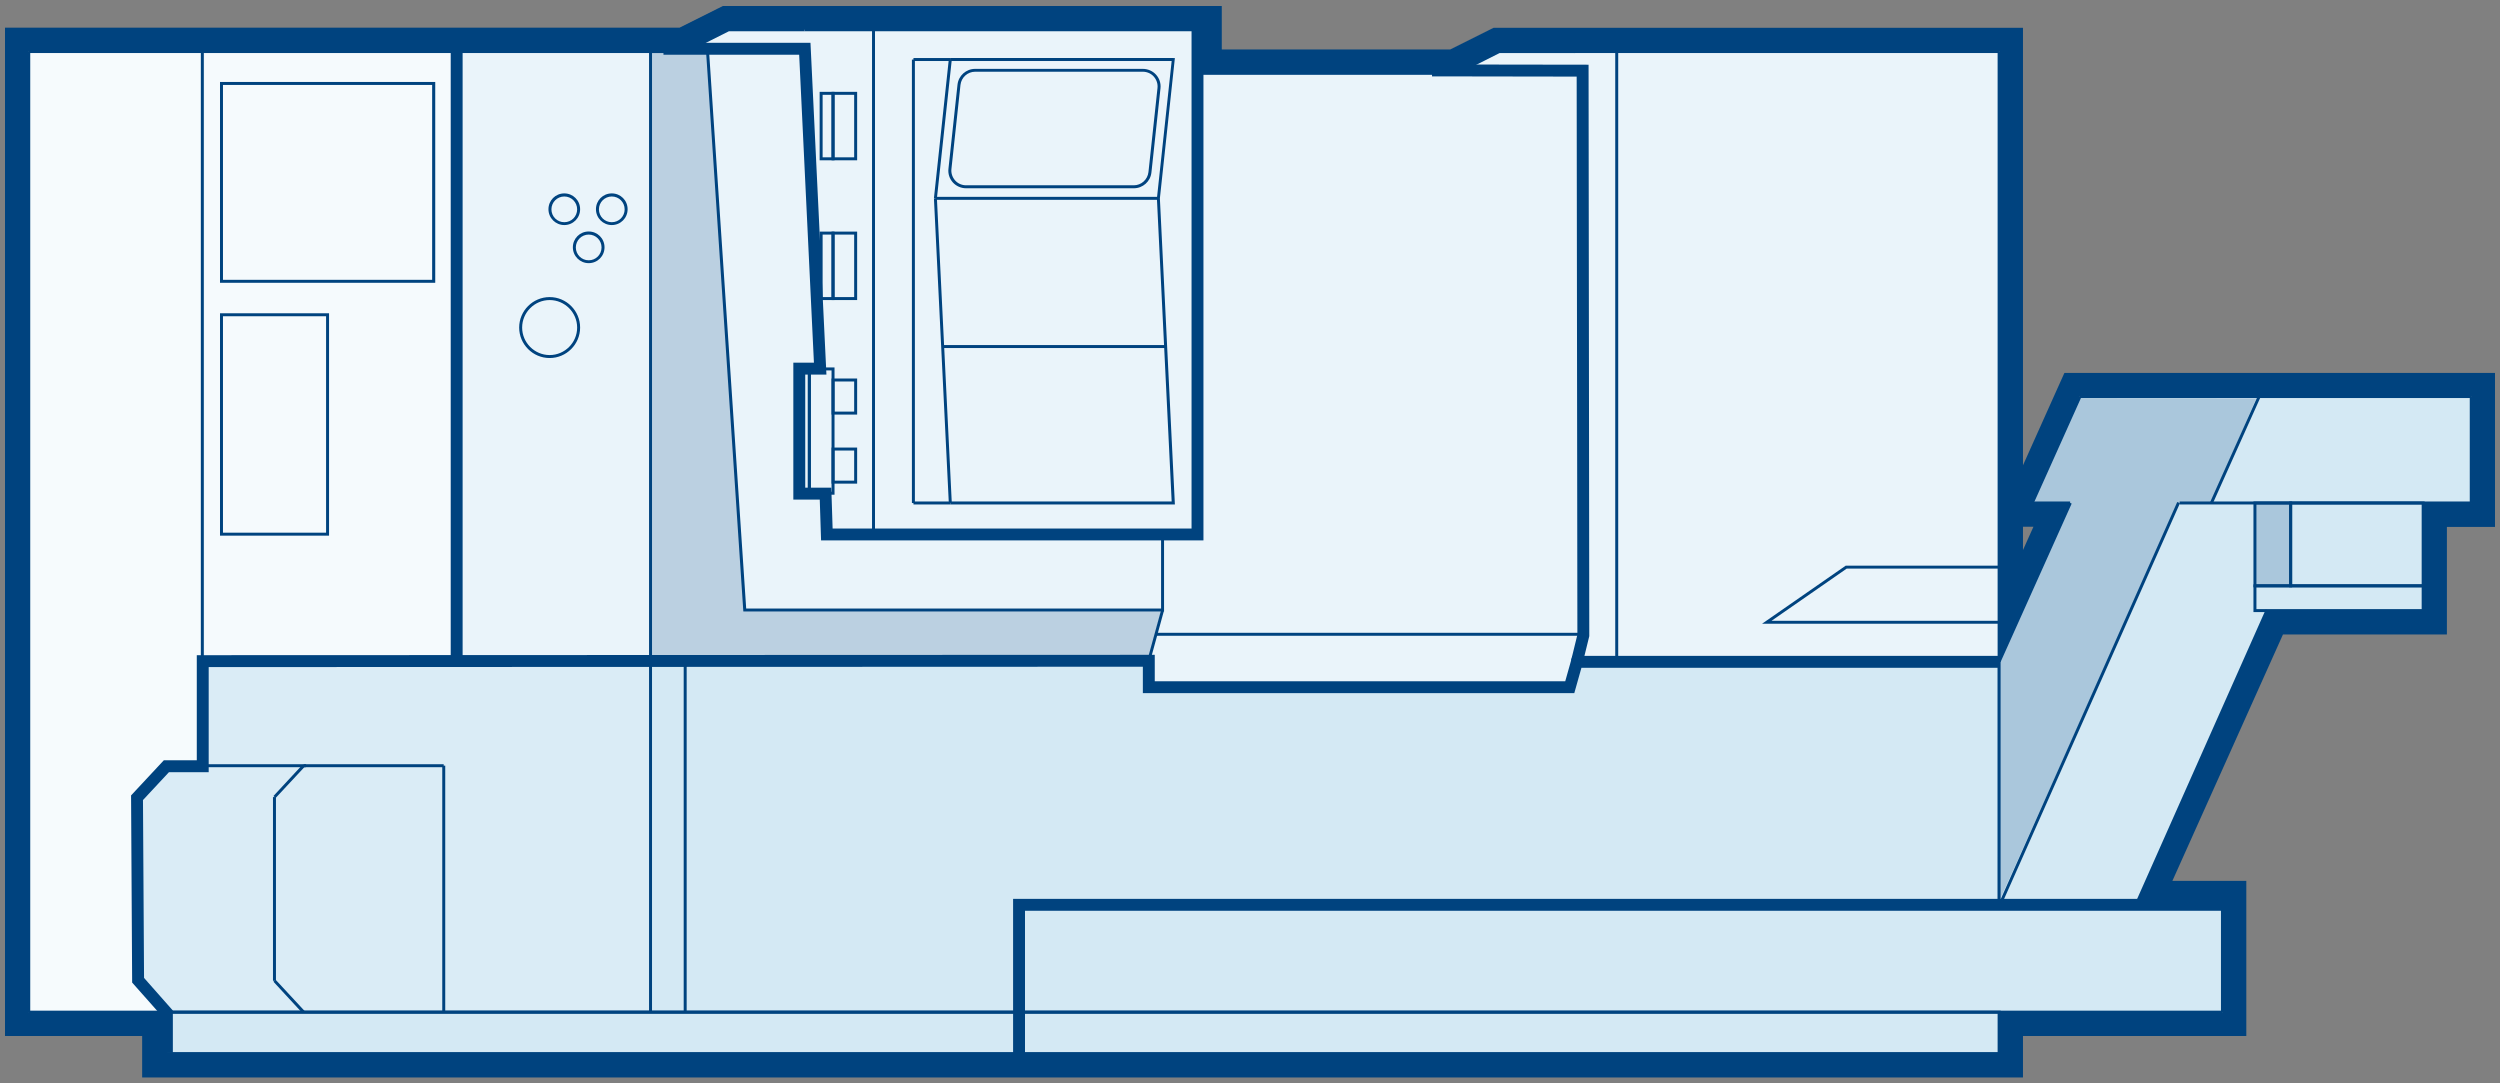 <svg width="210" height="91" viewBox="0 0 210 91" fill="none" xmlns="http://www.w3.org/2000/svg">
<rect x="0" y="0" width="210" height="91" fill="#808080" stroke="none"/>
<g clip-path="url(#clip0_196_2641)">
<path d="M100.63 2.505V6.155H122.29L125.93 4.325H167.92V55.565V55.535L173.89 42.245H170.69L174.7 33.305H207.58V42.245H203.54V51.275H190.47L179.38 75.975H186.68V85.005H167.92V88.485H13.94V85.005H2.42V4.335H57.55L61.19 2.505H100.63ZM102.63 0.505H60.72L60.3 0.715L57.08 2.325H0.42V87.025H11.94V90.505H169.93V87.025H188.69V73.995H182.48L191.77 53.295H205.54V44.265H209.58V31.325H174.7H173.41L172.88 32.505L169.93 39.085V2.335H125.46L125.04 2.545L121.82 4.155H102.63V0.505ZM169.93 44.245H170.81L169.93 46.205V44.245Z" fill="#00437F"/>
<path d="M13.94 88.495V85.025H2.42V4.335H38.68H54.65H57.55L61.2 2.505H67.57H73.37H100.63V6.155H122.19H122.29L125.94 4.335H132.24H167.93V55.565H167.92L173.9 42.245H170.69L174.71 33.315H207.58V42.255H203.55V49.215V51.285H190.48L179.39 75.985H186.69V85.025H167.93V88.495H13.94Z" fill="#D4E9F4"/>
<g opacity="0.5">
<path d="M167.92 55.565L167.93 4.335H132.24H125.94L122.29 6.155H122.19H100.63V2.505H73.37H67.57H61.2L57.55 4.335H54.65H38.68H17.16V55.495H96.45V57.725H131.79L132.39 55.555L167.92 55.565Z" fill="white"/>
</g>
<g opacity="0.5">
<path d="M38.7 4.375H16.96V55.685H38.7V4.375Z" fill="white"/>
</g>
<g opacity="0.8">
<path d="M2.51 84.915L13.94 85.025L11.49 82.385V66.955L13.94 64.315L16.96 64.305V4.375H2.51V84.915Z" fill="white"/>
</g>
<g opacity="0.15">
<path d="M16.99 55.555L54.61 55.565L54.69 84.855L13.94 85.025L11.49 82.385V66.955L13.94 64.315L16.96 64.305L16.99 55.555Z" fill="white"/>
</g>
<g opacity="0.2">
<path d="M192.49 42.315H189.41V49.175H192.49V42.315Z" fill="#00437F"/>
</g>
<g opacity="0.2">
<path d="M174.56 33.445L170.55 42.375H173.75L167.77 55.695L167.76 76.085L183 42.265H185.73L189.52 33.475L174.56 33.445Z" fill="#00437F"/>
</g>
<g opacity="0.2">
<path d="M54.65 4.335L59.41 4.165L62.62 51.205H97.56L96.45 55.495L54.61 55.565L54.65 4.335Z" fill="#00437F"/>
</g>
<path d="M100.76 44.995H73.25V2.375H100.76V44.995ZM73.5 44.745H100.51V2.625H73.5V44.745Z" fill="#00437F"/>
<path d="M98.69 42.375H79.83V42.125H98.42L97.18 16.665L98.42 5.125H79.83V4.875H98.69L97.43 16.665L98.69 42.375Z" fill="#00437F"/>
<path d="M79.7 42.255L78.45 16.665L78.7 16.655L79.95 42.245L79.7 42.255Z" fill="#00437F"/>
<path d="M78.7 16.665L78.45 16.645L79.7 4.985L79.95 5.015L78.7 16.665Z" fill="#00437F"/>
<path d="M97.31 16.535H78.58V16.785H97.31V16.535Z" fill="#00437F"/>
<path d="M79.83 4.875H76.73V5.125H79.83V4.875Z" fill="#00437F"/>
<path d="M79.83 42.125H76.73V42.375H79.83V42.125Z" fill="#00437F"/>
<path d="M76.85 5.005H76.6V42.255H76.85V5.005Z" fill="#00437F"/>
<path d="M98.56 4.875H79.83V5.125H98.56V4.875Z" fill="#00437F"/>
<path d="M95.24 15.815H81.15C80.73 15.815 80.32 15.635 80.04 15.325C79.76 15.015 79.62 14.595 79.67 14.175L80.43 7.115C80.51 6.355 81.15 5.785 81.91 5.785H96C96.42 5.785 96.83 5.965 97.11 6.275C97.39 6.585 97.53 7.005 97.48 7.425L96.72 14.485C96.64 15.245 96 15.815 95.24 15.815ZM81.91 6.025C81.28 6.025 80.75 6.505 80.68 7.135L79.92 14.195C79.88 14.545 80 14.895 80.23 15.155C80.46 15.415 80.8 15.565 81.15 15.565H95.24C95.87 15.565 96.4 15.085 96.47 14.455L97.23 7.395C97.27 7.045 97.15 6.695 96.92 6.435C96.69 6.175 96.35 6.025 96 6.025H81.91Z" fill="#00437F"/>
<path d="M97.89 28.985H79.2V29.235H97.89V28.985Z" fill="#00437F"/>
<path d="M73.37 44.995H69.42L69.25 41.435L69.5 41.425L69.66 44.745H73.37V44.995Z" fill="#00437F"/>
<path d="M67.784 4.326L67.534 4.338L68.772 30.999L69.022 30.987L67.784 4.326Z" fill="#00437F"/>
<path d="M73.37 2.375H67.57V2.625H73.37V2.375Z" fill="#00437F"/>
<path d="M68.11 41.555H67.06V30.865H68.11V41.555ZM67.31 41.305H67.86V31.115H67.31V41.305Z" fill="#00437F"/>
<path d="M70.1 41.555H67.86V30.865H70.1V41.555ZM68.11 41.305H69.85V31.115H68.11V41.305Z" fill="#00437F"/>
<path d="M72 34.825H69.85V31.795H72V34.825ZM70.1 34.575H71.75V32.045H70.1V34.575Z" fill="#00437F"/>
<path d="M72 25.205H69.85V19.455H72V25.205ZM70.1 24.955H71.75V19.705H70.1V24.955Z" fill="#00437F"/>
<path d="M72 40.625H69.85V37.595H72V40.625ZM70.1 40.375H71.75V37.845H70.1V40.375Z" fill="#00437F"/>
<path d="M70.1 25.205H68.85V19.455H70.1V25.205ZM69.1 24.955H69.85V19.705H69.1V24.955Z" fill="#00437F"/>
<path d="M72 13.465H69.85V7.715H72V13.465ZM70.1 13.215H71.75V7.965H70.1V13.215Z" fill="#00437F"/>
<path d="M70.1 13.465H68.85V7.715H70.1V13.465ZM69.1 13.215H69.85V7.965H69.1V13.215Z" fill="#00437F"/>
<path d="M97.78 51.365H62.44L59.3 4.205H67.65V4.455H59.57L62.68 51.115H97.53V44.875H97.78V51.365Z" fill="#00437F"/>
<path d="M57.61 4.445L57.5 4.225L61.2 2.375H67.57V2.625H61.23L57.61 4.445Z" fill="#00437F"/>
<path d="M122.35 6.275L122.24 6.045L125.94 4.205H132.31V4.455H125.97L122.35 6.275Z" fill="#00437F"/>
<path d="M96.57 55.695H54.52V4.205H59.43V4.455H54.77V55.445H96.38L97.54 51.215L97.78 51.275L96.57 55.695Z" fill="#00437F"/>
<path d="M54.65 55.695H38.55V4.205H54.65V4.455H38.8V55.445H54.65V55.695Z" fill="#00437F"/>
<path d="M38.68 4.205H2.42V4.455H38.68V4.205Z" fill="#00437F"/>
<path d="M167.93 55.445H132.39V55.695H167.93V55.445Z" fill="#00437F"/>
<path d="M167.93 4.205H132.24V4.455H167.93V4.205Z" fill="#00437F"/>
<path d="M38.68 55.445H17V55.695H38.68V55.445Z" fill="#00437F"/>
<path d="M17.12 4.335H16.87V55.575H17.12V4.335Z" fill="#00437F"/>
<path d="M2.54 4.335H2.29V85.025H2.54V4.335Z" fill="#00437F"/>
<path d="M36.55 23.755H18.48V6.885H36.56V23.755H36.55ZM18.72 23.505H36.3V7.135H18.73V23.505H18.72Z" fill="#00437F"/>
<path d="M27.64 44.995H18.48V26.315H27.64V44.995ZM18.73 44.745H27.39V26.565H18.73V44.745Z" fill="#00437F"/>
<path d="M46.17 30.075C44.76 30.075 43.61 28.925 43.61 27.515C43.61 26.105 44.76 24.955 46.17 24.955C47.58 24.955 48.73 26.105 48.73 27.515C48.73 28.925 47.58 30.075 46.17 30.075ZM46.17 25.205C44.9 25.205 43.86 26.245 43.86 27.515C43.86 28.785 44.9 29.825 46.17 29.825C47.44 29.825 48.48 28.785 48.48 27.515C48.48 26.245 47.44 25.205 46.17 25.205Z" fill="#00437F"/>
<path d="M49.45 22.105C48.72 22.105 48.12 21.515 48.12 20.775C48.12 20.035 48.71 19.445 49.45 19.445C50.19 19.445 50.78 20.035 50.78 20.775C50.78 21.515 50.19 22.105 49.45 22.105ZM49.45 19.705C48.86 19.705 48.37 20.185 48.37 20.785C48.37 21.385 48.85 21.865 49.45 21.865C50.05 21.865 50.53 21.385 50.53 20.785C50.53 20.185 50.05 19.705 49.45 19.705Z" fill="#00437F"/>
<path d="M51.39 18.905C50.66 18.905 50.06 18.315 50.06 17.575C50.06 16.835 50.65 16.245 51.39 16.245C52.13 16.245 52.72 16.835 52.72 17.575C52.72 18.315 52.13 18.905 51.39 18.905ZM51.39 16.505C50.8 16.505 50.31 16.985 50.31 17.585C50.31 18.185 50.79 18.665 51.39 18.665C51.99 18.665 52.47 18.185 52.47 17.585C52.47 16.985 51.99 16.505 51.39 16.505Z" fill="#00437F"/>
<path d="M47.4 18.905C46.67 18.905 46.07 18.315 46.07 17.575C46.07 16.835 46.66 16.245 47.4 16.245C48.14 16.245 48.73 16.835 48.73 17.575C48.73 18.315 48.14 18.905 47.4 18.905ZM47.4 16.505C46.81 16.505 46.32 16.985 46.32 17.585C46.32 18.185 46.8 18.665 47.4 18.665C48 18.665 48.48 18.185 48.48 17.585C48.48 16.985 48 16.505 47.4 16.505Z" fill="#00437F"/>
<path d="M54.77 55.575H54.52V85.025H54.77V55.575Z" fill="#00437F"/>
<path d="M57.68 55.575H57.43V85.025H57.68V55.575Z" fill="#00437F"/>
<path d="M186.69 84.895H2.42V85.145H186.69V84.895Z" fill="#00437F"/>
<path d="M186.69 75.865H85.67V76.115H186.69V75.865Z" fill="#00437F"/>
<path d="M207.59 33.185H174.71V33.435H207.59V33.185Z" fill="#00437F"/>
<path d="M207.59 42.125H183.09V42.375H207.59V42.125Z" fill="#00437F"/>
<path d="M173.89 42.125H170.69V42.375H173.89V42.125Z" fill="#00437F"/>
<path d="M17.12 55.575H16.87V64.315H17.12V55.575Z" fill="#00437F"/>
<path d="M37.4 64.315H37.15V85.015H37.4V64.315Z" fill="#00437F"/>
<path d="M37.27 64.195H25.5V64.445H37.27V64.195Z" fill="#00437F"/>
<path d="M11.58 67.035L11.4 66.865L13.85 64.235L14.03 64.405L11.58 67.035Z" fill="#00437F"/>
<path d="M23.18 66.955H22.93V82.385H23.18V66.955Z" fill="#00437F"/>
<path d="M25.71 64.195H13.94V64.445H25.71V64.195Z" fill="#00437F"/>
<path d="M23.15 67.035L22.97 66.865L25.41 64.235L25.6 64.405L23.15 67.035Z" fill="#00437F"/>
<path d="M11.62 66.955H11.37V82.385H11.62V66.955Z" fill="#00437F"/>
<path d="M25.41 85.105L22.97 82.465L23.15 82.295L25.6 84.935L25.41 85.105Z" fill="#00437F"/>
<path d="M13.85 85.105L11.4 82.465L11.58 82.295L14.03 84.935L13.85 85.105Z" fill="#00437F"/>
<path d="M133.1 53.285H132.85V6.285H100.63V6.035H133.1V53.285Z" fill="#00437F"/>
<path d="M132.98 53.155H97.09V53.405H132.98V53.155Z" fill="#00437F"/>
<path d="M131.92 57.775L131.67 57.705L132.86 53.255L133.1 53.315L131.92 57.775Z" fill="#00437F"/>
<path d="M131.8 57.865H96.35V55.575H96.6V57.615H131.8V57.865Z" fill="#00437F"/>
<path d="M168.05 4.335H167.8V75.985H168.05V4.335Z" fill="#00437F"/>
<path d="M135.93 4.335H135.68V55.515H135.93V4.335Z" fill="#00437F"/>
<path d="M167.93 52.395H148.01L155.04 47.515H167.93V47.765H155.12L148.81 52.145H167.93V52.395Z" fill="#00437F"/>
<path d="M85.8 75.985H85.55V85.015H85.8V75.985Z" fill="#00437F"/>
<path d="M186.81 75.985H186.56V85.015H186.81V75.985Z" fill="#00437F"/>
<path d="M190.322 51.2L179.325 75.947L179.554 76.048L190.551 51.302L190.322 51.2Z" fill="#00437F"/>
<path d="M189.655 33.259L185.642 42.2L185.871 42.302L189.883 33.361L189.655 33.259Z" fill="#00437F"/>
<path d="M174.599 33.269L170.586 42.209L170.814 42.312L174.827 33.371L174.599 33.269Z" fill="#00437F"/>
<path d="M182.888 42.168L167.871 75.961L168.099 76.063L183.117 42.269L182.888 42.168Z" fill="#00437F"/>
<path d="M173.793 42.199L167.815 55.519L168.043 55.621L174.021 42.301L173.793 42.199Z" fill="#00437F"/>
<path d="M207.71 33.315H207.46V42.255H207.71V33.315Z" fill="#00437F"/>
<path d="M203.67 49.335H192.29V42.125H203.67V49.335ZM192.54 49.085H203.42V42.375H192.54V49.085Z" fill="#00437F"/>
<path d="M168.05 88.625H85.55V84.895H168.06V88.625H168.05ZM85.79 88.375H167.8V85.145H85.8V88.375H85.79Z" fill="#00437F"/>
<path d="M192.54 49.335H189.29V42.125H192.54V49.335ZM189.54 49.085H192.29V42.375H189.54V49.085Z" fill="#00437F"/>
<path d="M203.67 51.415H189.29V49.085H203.67V51.415ZM189.54 51.165H203.42V49.335H189.54V51.165Z" fill="#00437F"/>
<path d="M85.8 88.625H13.81V84.895H85.8V88.625ZM14.07 88.375H85.55V85.145H14.06V88.375H14.07Z" fill="#00437F"/>
<path d="M86.1 88.925H85.1V75.505H187.17V76.505H86.1V88.925Z" fill="#00437F"/>
<path d="M14.52 88.435H13.52V85.265L11.1 82.535L11.01 66.815L13.76 63.865H16.53V55.035L97 55.005V57.225H131.48L132.08 55.095H167.92V56.095H132.84L132.24 58.225H96V56.005L17.53 56.035V64.865H14.19L12.01 67.205L12.1 82.145L14.52 84.885V88.435Z" fill="#00437F"/>
<path d="M101.09 45.395H68.97L68.86 41.965H66.64V30.465H68.37L67.13 4.595H55.73V3.595H68.08L69.42 31.465H67.64V40.965H69.83L69.94 44.395H100.09V2.475H101.09V45.395Z" fill="#00437F"/>
<path d="M132.94 55.715L131.97 55.485L132.5 53.315L132.44 6.435L120.29 6.415V5.415L133.44 5.435L133.5 53.435L132.94 55.715Z" fill="#00437F"/>
<path d="M38.86 3.475H37.86V55.325H38.86V3.475Z" fill="#00437F"/>
</g>
<defs>
<clipPath id="clip0_196_2641">
<rect width="209.16" height="89.99" fill="white" transform="translate(0.42 0.505)"/>
</clipPath>
</defs>
</svg>
